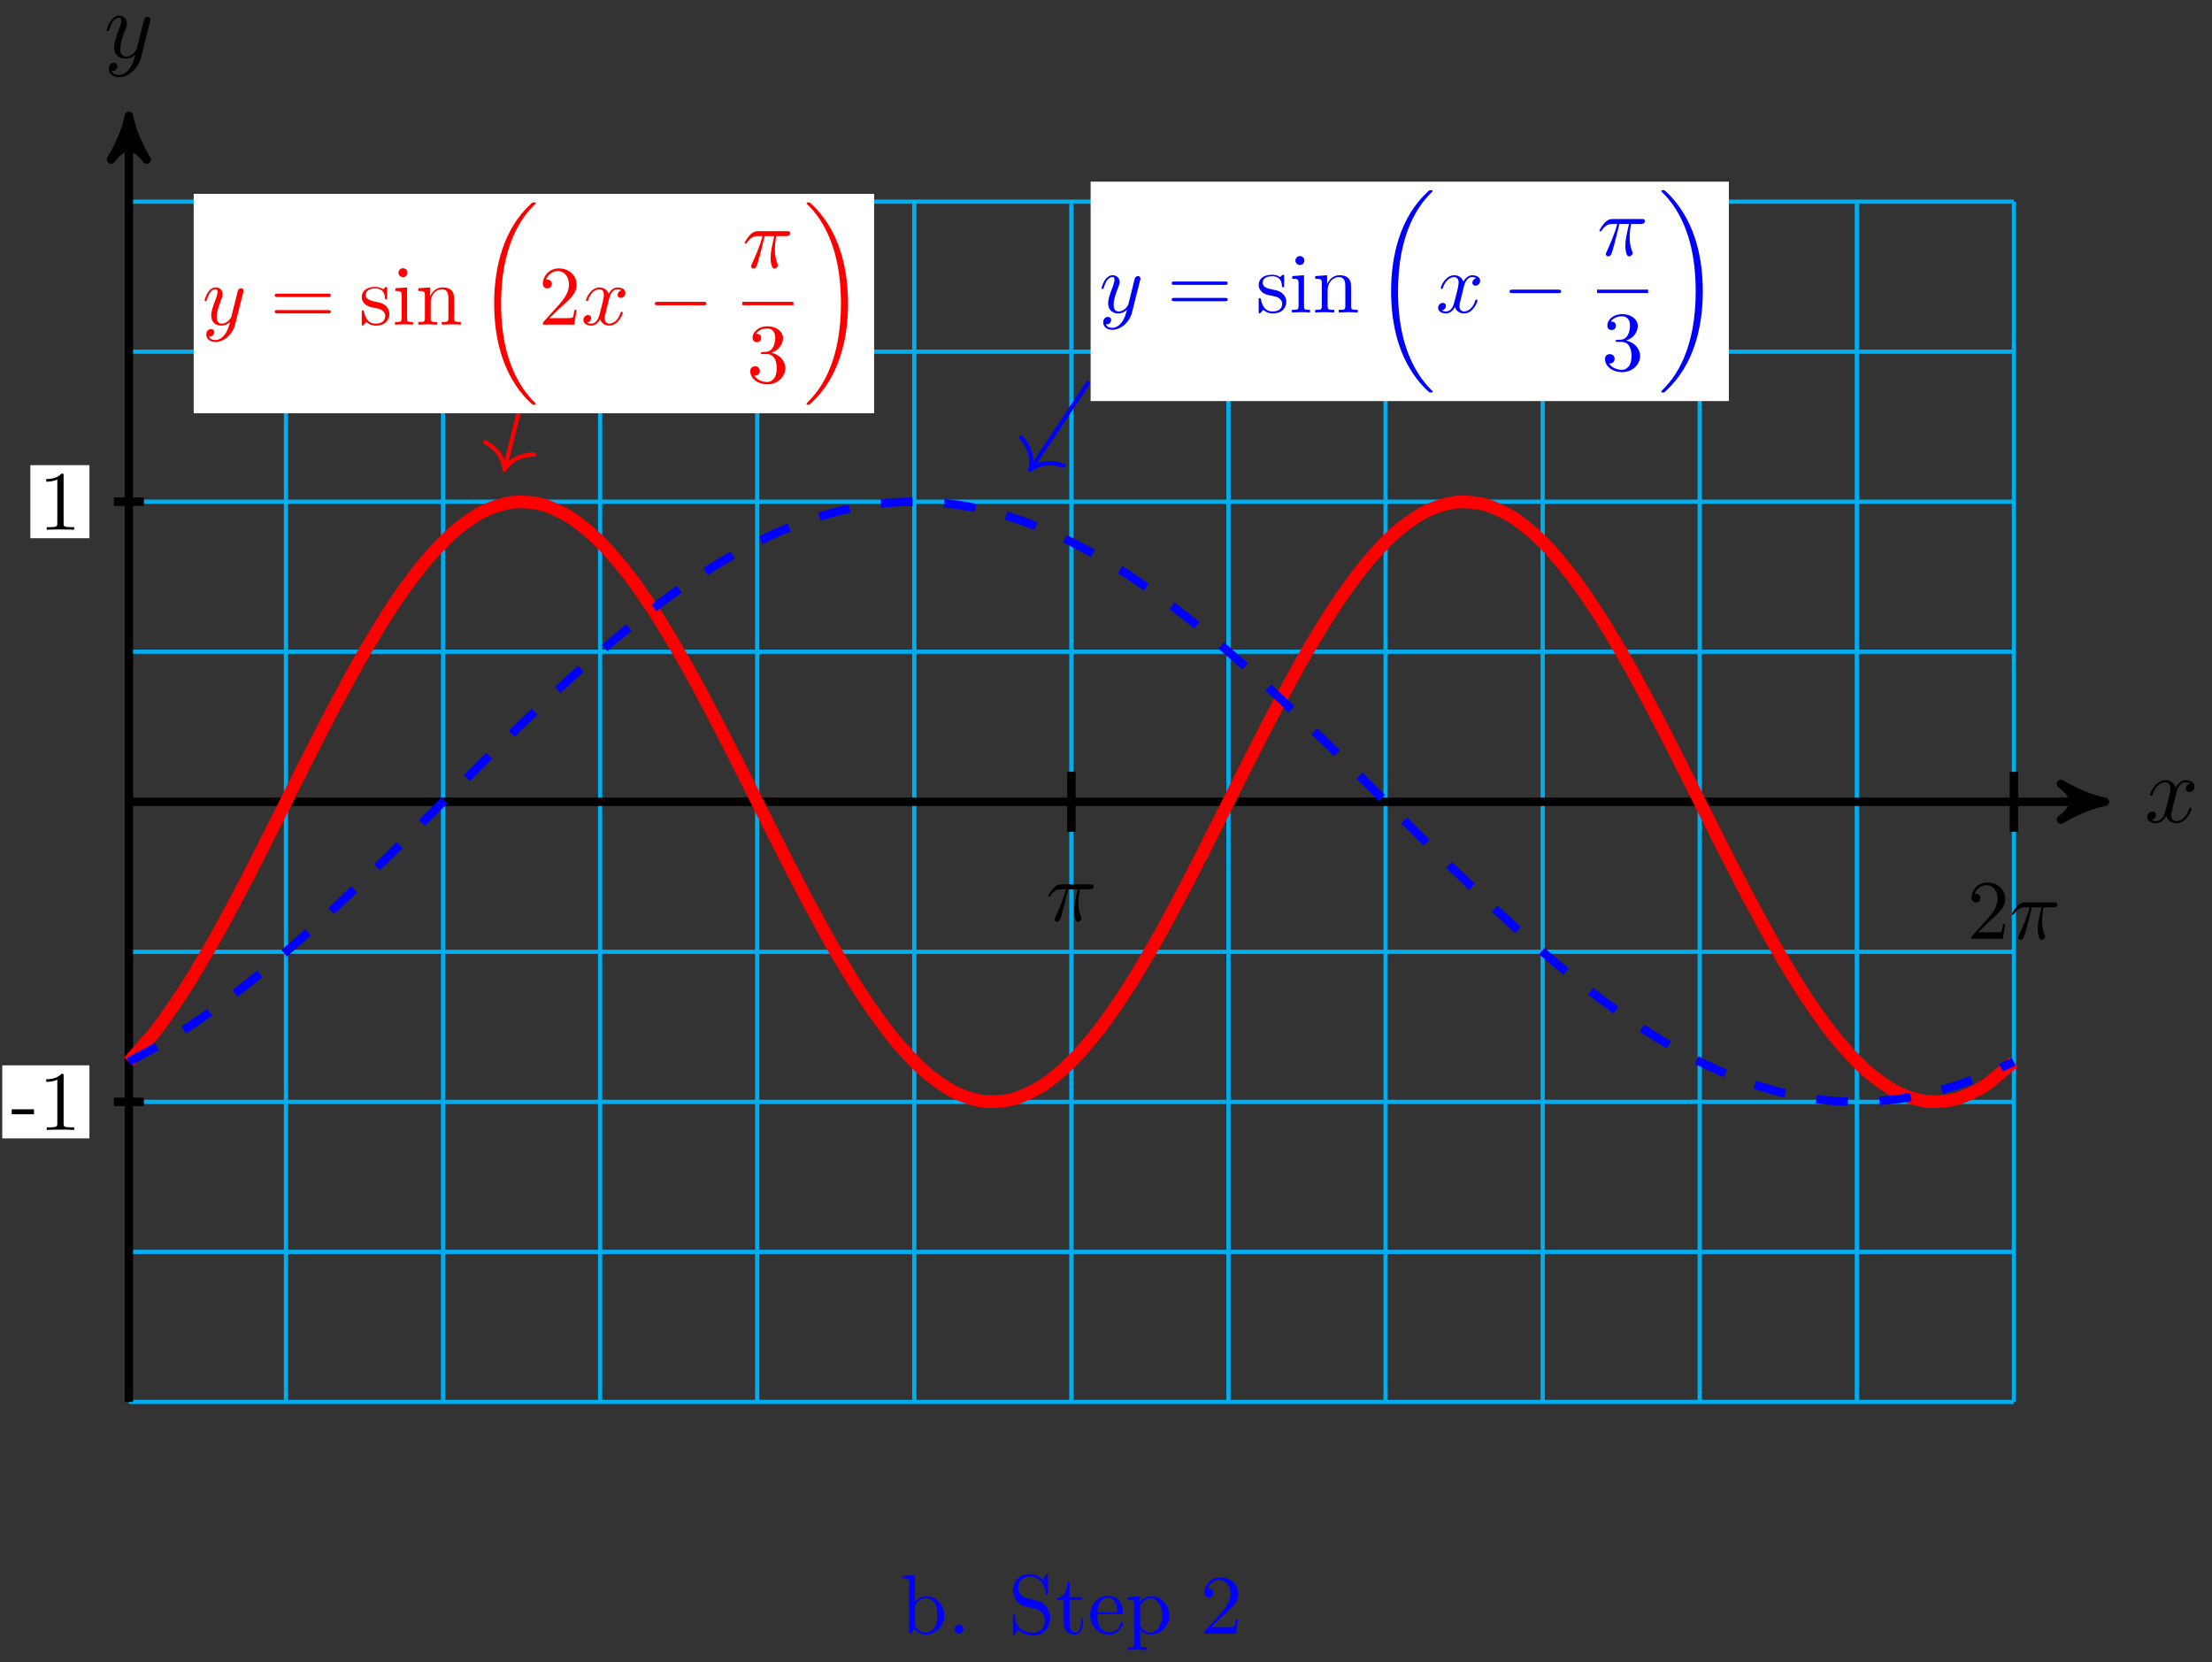 <?xml version="1.0" encoding="UTF-8"?>
<svg xmlns="http://www.w3.org/2000/svg" xmlns:xlink="http://www.w3.org/1999/xlink" width="209pt" height="157pt" viewBox="0 0 209 157" version="1.1">
<rect x="0" y="0" width="209" height="157" fill="#333333" stroke="none"/>
<defs>
<g>
<symbol overflow="visible" id="glyph0-0">
<path style="stroke:none;" d=""/>
</symbol>
<symbol overflow="visible" id="glyph0-1">
<path style="stroke:none;" d="M 3 -2.703 C 3.047 -2.938 3.25 -3.766 3.891 -3.766 C 3.922 -3.766 4.141 -3.766 4.328 -3.656 C 4.078 -3.609 3.906 -3.375 3.906 -3.172 C 3.906 -3.016 4 -2.859 4.25 -2.859 C 4.438 -2.859 4.734 -3.016 4.734 -3.375 C 4.734 -3.844 4.203 -3.969 3.891 -3.969 C 3.375 -3.969 3.062 -3.484 2.953 -3.281 C 2.719 -3.875 2.25 -3.969 1.984 -3.969 C 1.047 -3.969 0.531 -2.812 0.531 -2.578 C 0.531 -2.5 0.625 -2.5 0.641 -2.5 C 0.719 -2.5 0.75 -2.516 0.766 -2.594 C 1.062 -3.547 1.656 -3.766 1.969 -3.766 C 2.141 -3.766 2.453 -3.688 2.453 -3.172 C 2.453 -2.891 2.297 -2.281 1.969 -1.031 C 1.828 -0.469 1.5 -0.094 1.109 -0.094 C 1.062 -0.094 0.859 -0.094 0.656 -0.219 C 0.891 -0.266 1.078 -0.453 1.078 -0.703 C 1.078 -0.938 0.891 -1.016 0.75 -1.016 C 0.484 -1.016 0.266 -0.781 0.266 -0.5 C 0.266 -0.078 0.703 0.094 1.109 0.094 C 1.688 0.094 2.016 -0.531 2.047 -0.578 C 2.156 -0.25 2.469 0.094 3.016 0.094 C 3.938 0.094 4.453 -1.062 4.453 -1.281 C 4.453 -1.375 4.375 -1.375 4.344 -1.375 C 4.266 -1.375 4.25 -1.344 4.219 -1.281 C 3.922 -0.312 3.312 -0.094 3.031 -0.094 C 2.688 -0.094 2.531 -0.391 2.531 -0.688 C 2.531 -0.891 2.594 -1.078 2.688 -1.484 Z M 3 -2.703 "/>
</symbol>
<symbol overflow="visible" id="glyph0-2">
<path style="stroke:none;" d="M 4.359 -3.422 C 4.391 -3.547 4.391 -3.562 4.391 -3.625 C 4.391 -3.781 4.266 -3.859 4.141 -3.859 C 4.047 -3.859 3.906 -3.812 3.828 -3.672 C 3.797 -3.625 3.734 -3.359 3.688 -3.188 C 3.625 -2.953 3.562 -2.719 3.516 -2.469 L 3.109 -0.859 C 3.078 -0.719 2.688 -0.094 2.094 -0.094 C 1.641 -0.094 1.547 -0.5 1.547 -0.828 C 1.547 -1.234 1.688 -1.797 2 -2.578 C 2.141 -2.953 2.172 -3.047 2.172 -3.234 C 2.172 -3.625 1.891 -3.969 1.438 -3.969 C 0.594 -3.969 0.266 -2.656 0.266 -2.578 C 0.266 -2.5 0.344 -2.5 0.375 -2.5 C 0.453 -2.5 0.469 -2.516 0.516 -2.656 C 0.75 -3.5 1.109 -3.766 1.422 -3.766 C 1.484 -3.766 1.641 -3.766 1.641 -3.484 C 1.641 -3.25 1.547 -3.016 1.484 -2.859 C 1.125 -1.906 0.969 -1.391 0.969 -0.969 C 0.969 -0.172 1.531 0.094 2.062 0.094 C 2.406 0.094 2.719 -0.047 2.969 -0.312 C 2.859 0.156 2.75 0.594 2.391 1.078 C 2.156 1.375 1.812 1.641 1.406 1.641 C 1.281 1.641 0.875 1.609 0.719 1.266 C 0.859 1.266 0.984 1.266 1.109 1.156 C 1.188 1.078 1.281 0.953 1.281 0.797 C 1.281 0.516 1.047 0.469 0.953 0.469 C 0.75 0.469 0.453 0.625 0.453 1.062 C 0.453 1.5 0.844 1.844 1.406 1.844 C 2.328 1.844 3.25 1.016 3.5 0.016 Z M 4.359 -3.422 "/>
</symbol>
<symbol overflow="visible" id="glyph1-0">
<path style="stroke:none;" d=""/>
</symbol>
<symbol overflow="visible" id="glyph1-1">
<path style="stroke:none;" d="M 2.203 -1.484 L 2.203 -1.953 L 0.094 -1.953 L 0.094 -1.484 Z M 2.203 -1.484 "/>
</symbol>
<symbol overflow="visible" id="glyph1-2">
<path style="stroke:none;" d="M 3.344 0 L 3.344 -0.25 L 3.078 -0.25 C 2.359 -0.25 2.344 -0.328 2.344 -0.625 L 2.344 -5.094 C 2.344 -5.297 2.344 -5.312 2.156 -5.312 C 1.672 -4.797 0.969 -4.797 0.703 -4.797 L 0.703 -4.547 C 0.875 -4.547 1.344 -4.547 1.75 -4.75 L 1.75 -0.625 C 1.75 -0.344 1.734 -0.25 1.016 -0.25 L 0.75 -0.25 L 0.75 0 C 1.031 -0.031 1.734 -0.031 2.047 -0.031 C 2.359 -0.031 3.062 -0.031 3.344 0 Z M 3.344 0 "/>
</symbol>
<symbol overflow="visible" id="glyph1-3">
<path style="stroke:none;" d="M 4.156 -1.719 C 4.156 -2.734 3.375 -3.516 2.469 -3.516 C 1.844 -3.516 1.5 -3.141 1.375 -3 L 1.375 -5.531 L 0.219 -5.438 L 0.219 -5.203 C 0.781 -5.203 0.844 -5.141 0.844 -4.75 L 0.844 0 L 1.047 0 L 1.328 -0.5 C 1.453 -0.312 1.781 0.094 2.375 0.094 C 3.328 0.094 4.156 -0.688 4.156 -1.719 Z M 3.484 -1.734 C 3.484 -1.438 3.469 -0.953 3.25 -0.594 C 3.078 -0.344 2.766 -0.094 2.344 -0.094 C 1.984 -0.094 1.703 -0.281 1.5 -0.578 C 1.391 -0.734 1.391 -0.766 1.391 -0.906 L 1.391 -2.547 C 1.391 -2.703 1.391 -2.703 1.484 -2.844 C 1.797 -3.281 2.234 -3.344 2.422 -3.344 C 2.781 -3.344 3.062 -3.141 3.266 -2.844 C 3.469 -2.516 3.484 -2.062 3.484 -1.734 Z M 3.484 -1.734 "/>
</symbol>
<symbol overflow="visible" id="glyph1-4">
<path style="stroke:none;" d="M 1.531 -0.422 C 1.531 -0.656 1.344 -0.844 1.109 -0.844 C 0.875 -0.844 0.688 -0.656 0.688 -0.422 C 0.688 -0.188 0.875 0 1.109 0 C 1.344 0 1.531 -0.188 1.531 -0.422 Z M 1.531 -0.422 "/>
</symbol>
<symbol overflow="visible" id="glyph1-5">
<path style="stroke:none;" d="M 3.969 -1.484 C 3.969 -2.281 3.453 -2.938 2.781 -3.094 L 1.766 -3.344 C 1.266 -3.453 0.953 -3.891 0.953 -4.344 C 0.953 -4.906 1.391 -5.391 2.016 -5.391 C 3.344 -5.391 3.516 -4.094 3.562 -3.734 C 3.562 -3.688 3.562 -3.641 3.656 -3.641 C 3.766 -3.641 3.766 -3.672 3.766 -3.828 L 3.766 -5.422 C 3.766 -5.562 3.766 -5.625 3.672 -5.625 C 3.625 -5.625 3.609 -5.609 3.547 -5.516 L 3.281 -5.062 C 3.031 -5.297 2.703 -5.625 2 -5.625 C 1.109 -5.625 0.453 -4.922 0.453 -4.078 C 0.453 -3.406 0.875 -2.828 1.484 -2.609 C 1.578 -2.578 1.984 -2.484 2.547 -2.344 C 2.75 -2.297 3 -2.234 3.219 -1.938 C 3.391 -1.734 3.469 -1.469 3.469 -1.219 C 3.469 -0.641 3.062 -0.078 2.406 -0.078 C 2.172 -0.078 1.562 -0.109 1.141 -0.5 C 0.672 -0.938 0.656 -1.438 0.641 -1.734 C 0.641 -1.812 0.578 -1.812 0.547 -1.812 C 0.453 -1.812 0.453 -1.75 0.453 -1.609 L 0.453 -0.016 C 0.453 0.125 0.453 0.172 0.531 0.172 C 0.594 0.172 0.594 0.156 0.656 0.078 C 0.656 0.078 0.672 0.047 0.938 -0.375 C 1.188 -0.109 1.703 0.172 2.406 0.172 C 3.344 0.172 3.969 -0.609 3.969 -1.484 Z M 3.969 -1.484 "/>
</symbol>
<symbol overflow="visible" id="glyph1-6">
<path style="stroke:none;" d="M 2.641 -0.984 L 2.641 -1.438 L 2.453 -1.438 L 2.453 -1 C 2.453 -0.422 2.203 -0.109 1.906 -0.109 C 1.375 -0.109 1.375 -0.844 1.375 -0.969 L 1.375 -3.188 L 2.516 -3.188 L 2.516 -3.438 L 1.375 -3.438 L 1.375 -4.906 L 1.172 -4.906 C 1.172 -4.25 0.938 -3.391 0.156 -3.359 L 0.156 -3.188 L 0.828 -3.188 L 0.828 -0.984 C 0.828 -0.016 1.562 0.094 1.859 0.094 C 2.422 0.094 2.641 -0.484 2.641 -0.984 Z M 2.641 -0.984 "/>
</symbol>
<symbol overflow="visible" id="glyph1-7">
<path style="stroke:none;" d="M 3.312 -0.953 C 3.312 -1.031 3.25 -1.047 3.203 -1.047 C 3.125 -1.047 3.109 -1 3.094 -0.938 C 2.828 -0.109 2.109 -0.109 2.031 -0.109 C 1.625 -0.109 1.312 -0.344 1.125 -0.641 C 0.891 -1.031 0.891 -1.547 0.891 -1.844 L 3.109 -1.844 C 3.281 -1.844 3.312 -1.844 3.312 -2.016 C 3.312 -2.797 2.875 -3.562 1.875 -3.562 C 0.953 -3.562 0.219 -2.75 0.219 -1.75 C 0.219 -0.688 1.062 0.094 1.969 0.094 C 2.953 0.094 3.312 -0.797 3.312 -0.953 Z M 2.781 -2.016 L 0.891 -2.016 C 0.938 -3.203 1.609 -3.391 1.875 -3.391 C 2.703 -3.391 2.781 -2.312 2.781 -2.016 Z M 2.781 -2.016 "/>
</symbol>
<symbol overflow="visible" id="glyph1-8">
<path style="stroke:none;" d="M 4.156 -1.719 C 4.156 -2.734 3.375 -3.516 2.484 -3.516 C 1.859 -3.516 1.531 -3.172 1.375 -3 L 1.375 -3.516 L 0.219 -3.438 L 0.219 -3.188 C 0.781 -3.188 0.844 -3.141 0.844 -2.781 L 0.844 0.938 C 0.844 1.297 0.75 1.297 0.219 1.297 L 0.219 1.547 L 1.109 1.516 L 2.016 1.547 L 2.016 1.297 C 1.484 1.297 1.391 1.297 1.391 0.938 L 1.391 -0.469 C 1.438 -0.344 1.766 0.094 2.375 0.094 C 3.328 0.094 4.156 -0.688 4.156 -1.719 Z M 3.484 -1.719 C 3.484 -0.75 2.938 -0.094 2.344 -0.094 C 2.031 -0.094 1.719 -0.25 1.5 -0.578 C 1.391 -0.734 1.391 -0.75 1.391 -0.906 L 1.391 -2.688 C 1.625 -3.094 2.016 -3.328 2.422 -3.328 C 3 -3.328 3.484 -2.625 3.484 -1.719 Z M 3.484 -1.719 "/>
</symbol>
<symbol overflow="visible" id="glyph1-9">
<path style="stroke:none;" d="M 3.578 -1.391 L 3.375 -1.391 C 3.344 -1.141 3.281 -0.797 3.203 -0.672 C 3.141 -0.609 2.625 -0.609 2.453 -0.609 L 1.016 -0.609 L 1.859 -1.438 C 3.094 -2.531 3.578 -2.969 3.578 -3.766 C 3.578 -4.672 2.859 -5.312 1.891 -5.312 C 0.984 -5.312 0.391 -4.578 0.391 -3.859 C 0.391 -3.422 0.797 -3.422 0.828 -3.422 C 0.953 -3.422 1.234 -3.516 1.234 -3.844 C 1.234 -4.047 1.094 -4.25 0.812 -4.25 C 0.75 -4.25 0.734 -4.25 0.703 -4.25 C 0.891 -4.766 1.328 -5.062 1.781 -5.062 C 2.516 -5.062 2.859 -4.422 2.859 -3.766 C 2.859 -3.125 2.453 -2.5 2.016 -2 L 0.484 -0.297 C 0.391 -0.203 0.391 -0.188 0.391 0 L 3.359 0 Z M 3.578 -1.391 "/>
</symbol>
<symbol overflow="visible" id="glyph2-0">
<path style="stroke:none;" d=""/>
</symbol>
<symbol overflow="visible" id="glyph2-1">
<path style="stroke:none;" d="M 2.109 -2.969 L 3.016 -2.969 C 2.75 -1.797 2.672 -1.453 2.672 -0.922 C 2.672 -0.797 2.672 -0.578 2.734 -0.312 C 2.828 0.047 2.906 0.094 3.031 0.094 C 3.188 0.094 3.359 -0.062 3.359 -0.219 C 3.359 -0.266 3.359 -0.281 3.312 -0.391 C 3.078 -0.969 3.078 -1.484 3.078 -1.703 C 3.078 -2.125 3.125 -2.562 3.219 -2.969 L 4.125 -2.969 C 4.234 -2.969 4.516 -2.969 4.516 -3.25 C 4.516 -3.438 4.344 -3.438 4.203 -3.438 L 1.531 -3.438 C 1.359 -3.438 1.047 -3.438 0.703 -3.062 C 0.422 -2.75 0.219 -2.375 0.219 -2.344 C 0.219 -2.328 0.219 -2.266 0.312 -2.266 C 0.375 -2.266 0.391 -2.297 0.438 -2.359 C 0.828 -2.969 1.297 -2.969 1.453 -2.969 L 1.906 -2.969 C 1.656 -2.016 1.219 -1.047 0.891 -0.312 C 0.828 -0.203 0.828 -0.188 0.828 -0.125 C 0.828 0.031 0.953 0.094 1.047 0.094 C 1.297 0.094 1.359 -0.141 1.453 -0.438 C 1.562 -0.797 1.562 -0.812 1.672 -1.219 Z M 2.109 -2.969 "/>
</symbol>
<symbol overflow="visible" id="glyph2-2">
<path style="stroke:none;" d="M 3.875 -3.031 C 3.906 -3.141 3.906 -3.156 3.906 -3.219 C 3.906 -3.359 3.797 -3.438 3.672 -3.438 C 3.594 -3.438 3.469 -3.391 3.391 -3.266 C 3.375 -3.234 3.312 -2.984 3.281 -2.844 C 3.234 -2.625 3.172 -2.422 3.125 -2.203 L 2.766 -0.766 C 2.734 -0.641 2.391 -0.094 1.859 -0.094 C 1.453 -0.094 1.375 -0.438 1.375 -0.734 C 1.375 -1.094 1.5 -1.594 1.781 -2.297 C 1.906 -2.625 1.938 -2.703 1.938 -2.875 C 1.938 -3.234 1.688 -3.516 1.281 -3.516 C 0.531 -3.516 0.234 -2.359 0.234 -2.297 C 0.234 -2.219 0.312 -2.219 0.328 -2.219 C 0.406 -2.219 0.422 -2.234 0.453 -2.359 C 0.672 -3.109 0.984 -3.344 1.266 -3.344 C 1.328 -3.344 1.453 -3.344 1.453 -3.094 C 1.453 -2.891 1.375 -2.688 1.328 -2.531 C 1 -1.688 0.859 -1.234 0.859 -0.859 C 0.859 -0.156 1.359 0.094 1.828 0.094 C 2.141 0.094 2.422 -0.047 2.641 -0.266 C 2.531 0.141 2.438 0.531 2.125 0.953 C 1.906 1.234 1.609 1.453 1.25 1.453 C 1.125 1.453 0.766 1.438 0.641 1.125 C 0.766 1.125 0.875 1.125 0.984 1.031 C 1.062 0.953 1.141 0.859 1.141 0.703 C 1.141 0.453 0.922 0.422 0.844 0.422 C 0.656 0.422 0.391 0.547 0.391 0.938 C 0.391 1.344 0.75 1.641 1.25 1.641 C 2.062 1.641 2.891 0.906 3.109 0.016 Z M 3.875 -3.031 "/>
</symbol>
<symbol overflow="visible" id="glyph2-3">
<path style="stroke:none;" d="M 2.656 -2.406 C 2.703 -2.609 2.891 -3.344 3.453 -3.344 C 3.484 -3.344 3.688 -3.344 3.844 -3.25 C 3.625 -3.203 3.469 -3 3.469 -2.812 C 3.469 -2.688 3.547 -2.531 3.766 -2.531 C 3.938 -2.531 4.203 -2.672 4.203 -3 C 4.203 -3.406 3.734 -3.516 3.453 -3.516 C 3 -3.516 2.719 -3.094 2.625 -2.922 C 2.422 -3.438 1.984 -3.516 1.766 -3.516 C 0.938 -3.516 0.484 -2.5 0.484 -2.297 C 0.484 -2.219 0.562 -2.219 0.578 -2.219 C 0.641 -2.219 0.656 -2.234 0.672 -2.297 C 0.953 -3.141 1.469 -3.344 1.75 -3.344 C 1.891 -3.344 2.172 -3.281 2.172 -2.812 C 2.172 -2.562 2.047 -2.031 1.75 -0.922 C 1.625 -0.422 1.344 -0.094 0.984 -0.094 C 0.938 -0.094 0.75 -0.094 0.594 -0.188 C 0.781 -0.234 0.969 -0.391 0.969 -0.625 C 0.969 -0.844 0.781 -0.906 0.672 -0.906 C 0.438 -0.906 0.234 -0.688 0.234 -0.438 C 0.234 -0.078 0.625 0.094 0.984 0.094 C 1.5 0.094 1.797 -0.469 1.812 -0.516 C 1.906 -0.219 2.203 0.094 2.672 0.094 C 3.5 0.094 3.953 -0.938 3.953 -1.141 C 3.953 -1.219 3.875 -1.219 3.859 -1.219 C 3.781 -1.219 3.766 -1.188 3.75 -1.125 C 3.484 -0.281 2.953 -0.094 2.688 -0.094 C 2.375 -0.094 2.25 -0.344 2.25 -0.609 C 2.25 -0.781 2.297 -0.969 2.391 -1.312 Z M 2.656 -2.406 "/>
</symbol>
<symbol overflow="visible" id="glyph3-0">
<path style="stroke:none;" d=""/>
</symbol>
<symbol overflow="visible" id="glyph3-1">
<path style="stroke:none;" d="M 1.016 -0.609 L 1.859 -1.438 C 3.094 -2.531 3.578 -2.969 3.578 -3.766 C 3.578 -4.672 2.859 -5.312 1.891 -5.312 C 0.984 -5.312 0.391 -4.578 0.391 -3.859 C 0.391 -3.422 0.797 -3.422 0.828 -3.422 C 0.953 -3.422 1.234 -3.516 1.234 -3.844 C 1.234 -4.047 1.094 -4.25 0.812 -4.25 C 0.75 -4.25 0.734 -4.25 0.703 -4.25 C 0.891 -4.766 1.328 -5.062 1.781 -5.062 C 2.516 -5.062 2.859 -4.422 2.859 -3.766 C 2.859 -3.125 2.453 -2.5 2.016 -2 L 0.484 -0.297 C 0.391 -0.203 0.391 -0.188 0.391 0 L 3.359 0 L 3.578 -1.391 L 3.375 -1.391 C 3.344 -1.141 3.281 -0.797 3.203 -0.672 C 3.141 -0.609 2.625 -0.609 2.453 -0.609 Z M 1.016 -0.609 "/>
</symbol>
<symbol overflow="visible" id="glyph3-2">
<path style="stroke:none;" d="M 5.469 -2.609 C 5.594 -2.609 5.75 -2.609 5.75 -2.766 C 5.75 -2.922 5.594 -2.922 5.484 -2.922 L 0.703 -2.922 C 0.594 -2.922 0.453 -2.922 0.453 -2.766 C 0.453 -2.609 0.594 -2.609 0.719 -2.609 Z M 5.484 -1.062 C 5.594 -1.062 5.75 -1.062 5.75 -1.219 C 5.75 -1.375 5.594 -1.375 5.469 -1.375 L 0.719 -1.375 C 0.594 -1.375 0.453 -1.375 0.453 -1.219 C 0.453 -1.062 0.594 -1.062 0.703 -1.062 Z M 5.484 -1.062 "/>
</symbol>
<symbol overflow="visible" id="glyph3-3">
<path style="stroke:none;" d="M 1.656 -1.547 C 1.828 -1.516 2.484 -1.391 2.484 -0.812 C 2.484 -0.406 2.203 -0.094 1.578 -0.094 C 0.922 -0.094 0.625 -0.547 0.484 -1.219 C 0.453 -1.328 0.453 -1.359 0.359 -1.359 C 0.266 -1.359 0.266 -1.297 0.266 -1.156 L 0.266 -0.109 C 0.266 0.031 0.266 0.094 0.344 0.094 C 0.391 0.094 0.391 0.078 0.547 -0.078 C 0.562 -0.094 0.562 -0.109 0.703 -0.25 C 1.062 0.078 1.422 0.094 1.578 0.094 C 2.5 0.094 2.875 -0.453 2.875 -1.016 C 2.875 -1.438 2.625 -1.688 2.531 -1.781 C 2.266 -2.031 1.953 -2.094 1.625 -2.156 C 1.172 -2.25 0.641 -2.344 0.641 -2.812 C 0.641 -3.094 0.859 -3.422 1.531 -3.422 C 2.422 -3.422 2.453 -2.703 2.469 -2.453 C 2.484 -2.375 2.547 -2.375 2.562 -2.375 C 2.672 -2.375 2.672 -2.422 2.672 -2.578 L 2.672 -3.375 C 2.672 -3.516 2.672 -3.562 2.578 -3.562 C 2.547 -3.562 2.531 -3.562 2.422 -3.469 C 2.406 -3.438 2.312 -3.375 2.281 -3.344 C 1.984 -3.562 1.656 -3.562 1.531 -3.562 C 0.562 -3.562 0.266 -3.031 0.266 -2.594 C 0.266 -2.312 0.391 -2.094 0.609 -1.906 C 0.859 -1.703 1.078 -1.656 1.656 -1.547 Z M 1.656 -1.547 "/>
</symbol>
<symbol overflow="visible" id="glyph3-4">
<path style="stroke:none;" d="M 1.406 -3.516 L 0.297 -3.438 L 0.297 -3.188 C 0.812 -3.188 0.891 -3.141 0.891 -2.75 L 0.891 -0.609 C 0.891 -0.25 0.797 -0.25 0.266 -0.25 L 0.266 0 C 0.516 -0.016 0.953 -0.031 1.141 -0.031 C 1.422 -0.031 1.703 -0.016 1.969 0 L 1.969 -0.25 C 1.438 -0.25 1.406 -0.281 1.406 -0.594 Z M 1.438 -4.906 C 1.438 -5.156 1.25 -5.328 1.016 -5.328 C 0.766 -5.328 0.594 -5.109 0.594 -4.906 C 0.594 -4.688 0.766 -4.484 1.016 -4.484 C 1.25 -4.484 1.438 -4.656 1.438 -4.906 Z M 1.438 -4.906 "/>
</symbol>
<symbol overflow="visible" id="glyph3-5">
<path style="stroke:none;" d="M 0.875 -2.734 L 0.875 -0.609 C 0.875 -0.25 0.781 -0.25 0.25 -0.25 L 0.25 0 C 0.531 -0.016 0.938 -0.031 1.156 -0.031 C 1.359 -0.031 1.781 -0.016 2.047 0 L 2.047 -0.25 C 1.516 -0.25 1.422 -0.25 1.422 -0.609 L 1.422 -2.078 C 1.422 -2.906 1.984 -3.344 2.5 -3.344 C 3 -3.344 3.094 -2.922 3.094 -2.469 L 3.094 -0.609 C 3.094 -0.25 3 -0.25 2.469 -0.25 L 2.469 0 C 2.75 -0.016 3.156 -0.031 3.375 -0.031 C 3.578 -0.031 4 -0.016 4.266 0 L 4.266 -0.25 C 3.844 -0.25 3.656 -0.25 3.641 -0.484 L 3.641 -2.016 C 3.641 -2.688 3.641 -2.938 3.391 -3.234 C 3.281 -3.359 3.016 -3.516 2.562 -3.516 C 1.969 -3.516 1.609 -3.172 1.375 -2.688 L 1.375 -3.516 L 0.25 -3.438 L 0.25 -3.188 C 0.812 -3.188 0.875 -3.125 0.875 -2.734 Z M 0.875 -2.734 "/>
</symbol>
<symbol overflow="visible" id="glyph3-6">
<path style="stroke:none;" d="M 2.312 -2.812 C 2.969 -3.016 3.422 -3.578 3.422 -4.203 C 3.422 -4.859 2.719 -5.312 1.953 -5.312 C 1.156 -5.312 0.547 -4.828 0.547 -4.219 C 0.547 -3.953 0.719 -3.812 0.953 -3.812 C 1.203 -3.812 1.359 -3.984 1.359 -4.219 C 1.359 -4.609 0.984 -4.609 0.875 -4.609 C 1.109 -5 1.641 -5.109 1.922 -5.109 C 2.25 -5.109 2.688 -4.938 2.688 -4.219 C 2.688 -4.125 2.672 -3.656 2.469 -3.312 C 2.234 -2.922 1.953 -2.906 1.766 -2.891 C 1.703 -2.891 1.5 -2.875 1.453 -2.875 C 1.391 -2.859 1.328 -2.859 1.328 -2.766 C 1.328 -2.688 1.391 -2.688 1.516 -2.688 L 1.875 -2.688 C 2.531 -2.688 2.828 -2.141 2.828 -1.359 C 2.828 -0.281 2.266 -0.047 1.922 -0.047 C 1.578 -0.047 0.984 -0.188 0.703 -0.656 C 0.984 -0.609 1.234 -0.781 1.234 -1.094 C 1.234 -1.375 1.016 -1.531 0.781 -1.531 C 0.594 -1.531 0.328 -1.422 0.328 -1.078 C 0.328 -0.344 1.078 0.172 1.938 0.172 C 2.922 0.172 3.641 -0.547 3.641 -1.359 C 3.641 -2.016 3.141 -2.641 2.312 -2.812 Z M 2.312 -2.812 "/>
</symbol>
<symbol overflow="visible" id="glyph4-0">
<path style="stroke:none;" d=""/>
</symbol>
<symbol overflow="visible" id="glyph4-1">
<path style="stroke:none;" d="M 5.578 18.719 C 5.578 18.688 5.562 18.672 5.547 18.641 C 5.25 18.359 4.719 17.812 4.188 16.953 C 2.906 14.906 2.312 12.312 2.312 9.25 C 2.312 7.094 2.609 4.328 3.922 1.953 C 4.547 0.828 5.203 0.172 5.547 -0.172 C 5.578 -0.203 5.578 -0.219 5.578 -0.234 C 5.578 -0.312 5.516 -0.312 5.406 -0.312 C 5.297 -0.312 5.281 -0.312 5.156 -0.203 C 2.5 2.234 1.656 5.875 1.656 9.234 C 1.656 12.375 2.375 15.516 4.406 17.906 C 4.562 18.094 4.859 18.422 5.188 18.703 C 5.281 18.797 5.297 18.797 5.406 18.797 C 5.516 18.797 5.578 18.797 5.578 18.719 Z M 5.578 18.719 "/>
</symbol>
<symbol overflow="visible" id="glyph4-2">
<path style="stroke:none;" d="M 4.203 9.25 C 4.203 6.109 3.484 2.953 1.453 0.578 C 1.297 0.391 1 0.062 0.672 -0.219 C 0.578 -0.312 0.562 -0.312 0.453 -0.312 C 0.344 -0.312 0.281 -0.312 0.281 -0.234 C 0.281 -0.203 0.312 -0.172 0.328 -0.156 C 0.609 0.125 1.141 0.656 1.672 1.516 C 2.953 3.578 3.531 6.172 3.531 9.234 C 3.531 11.375 3.25 14.141 1.938 16.516 C 1.312 17.656 0.641 18.312 0.312 18.641 C 0.297 18.672 0.281 18.688 0.281 18.719 C 0.281 18.797 0.344 18.797 0.453 18.797 C 0.562 18.797 0.578 18.797 0.688 18.672 C 3.359 16.25 4.203 12.594 4.203 9.25 Z M 4.203 9.25 "/>
</symbol>
<symbol overflow="visible" id="glyph5-0">
<path style="stroke:none;" d=""/>
</symbol>
<symbol overflow="visible" id="glyph5-1">
<path style="stroke:none;" d="M 5.25 -1.828 C 5.391 -1.828 5.531 -1.828 5.531 -1.984 C 5.531 -2.156 5.391 -2.156 5.25 -2.156 L 0.938 -2.156 C 0.812 -2.156 0.656 -2.156 0.656 -1.984 C 0.656 -1.828 0.812 -1.828 0.938 -1.828 Z M 5.25 -1.828 "/>
</symbol>
</g>
</defs>
<g id="surface1">
<path style="fill:none;stroke-width:0.399;stroke-linecap:butt;stroke-linejoin:miter;stroke:rgb(0%,67.839%,93.729%);stroke-opacity:1;stroke-miterlimit:10;" d="M -0.001 -56.693 L 178.107 -56.693 M -0.001 -42.518 L 178.107 -42.518 M -0.001 -28.347 L 178.107 -28.347 M -0.001 -14.172 L 178.107 -14.172 M -0.001 -0.001 L 178.107 -0.001 M -0.001 14.174 L 178.107 14.174 M -0.001 28.348 L 178.107 28.348 M -0.001 42.519 L 178.107 42.519 M -0.001 56.694 L 178.107 56.694 M -0.001 -56.693 L -0.001 56.694 M 14.842 -56.693 L 14.842 56.694 M 29.685 -56.693 L 29.685 56.694 M 44.525 -56.693 L 44.525 56.694 M 59.368 -56.693 L 59.368 56.694 M 74.211 -56.693 L 74.211 56.694 M 89.051 -56.693 L 89.051 56.694 M 103.894 -56.693 L 103.894 56.694 M 118.737 -56.693 L 118.737 56.694 M 133.581 -56.693 L 133.581 56.694 M 148.42 -56.693 L 148.42 56.694 M 163.263 -56.693 L 163.263 56.694 M 178.107 -56.693 L 178.107 56.694 " transform="matrix(1,0,0,-1,12.177,75.741)"/>
<path style="fill:none;stroke-width:0.797;stroke-linecap:butt;stroke-linejoin:miter;stroke:rgb(0%,0%,0%);stroke-opacity:1;stroke-miterlimit:10;" d="M -0.001 -0.001 L 185.653 -0.001 " transform="matrix(1,0,0,-1,12.177,75.741)"/>
<path style="fill-rule:nonzero;fill:rgb(0%,0%,0%);fill-opacity:1;stroke-width:0.797;stroke-linecap:butt;stroke-linejoin:round;stroke:rgb(0%,0%,0%);stroke-opacity:1;stroke-miterlimit:10;" d="M 1.038 -0.001 C -0.259 0.26 -1.556 0.776 -3.106 1.682 C -1.556 0.518 -1.556 -0.517 -3.106 -1.685 C -1.556 -0.779 -0.259 -0.259 1.038 -0.001 Z M 1.038 -0.001 " transform="matrix(1,0,0,-1,197.837,75.741)"/>
<g style="fill:rgb(0%,0%,0%);fill-opacity:1;">
  <use xlink:href="#glyph0-1" x="202.619" y="77.671"/>
</g>
<path style="fill:none;stroke-width:0.797;stroke-linecap:butt;stroke-linejoin:miter;stroke:rgb(0%,0%,0%);stroke-opacity:1;stroke-miterlimit:10;" d="M -0.001 -56.693 L -0.001 63.764 " transform="matrix(1,0,0,-1,12.177,75.741)"/>
<path style="fill-rule:nonzero;fill:rgb(0%,0%,0%);fill-opacity:1;stroke-width:0.797;stroke-linecap:butt;stroke-linejoin:round;stroke:rgb(0%,0%,0%);stroke-opacity:1;stroke-miterlimit:10;" d="M 1.036 0.001 C -0.261 0.259 -1.553 0.778 -3.108 1.685 C -1.553 0.517 -1.553 -0.518 -3.108 -1.682 C -1.553 -0.776 -0.261 -0.261 1.036 0.001 Z M 1.036 0.001 " transform="matrix(0,-1,-1,0,12.177,11.974)"/>
<g style="fill:rgb(0%,0%,0%);fill-opacity:1;">
  <use xlink:href="#glyph0-2" x="9.818" y="5.448"/>
</g>
<path style="fill:none;stroke-width:0.797;stroke-linecap:butt;stroke-linejoin:miter;stroke:rgb(0%,0%,0%);stroke-opacity:1;stroke-miterlimit:10;" d="M 1.417 -28.347 L -1.419 -28.347 " transform="matrix(1,0,0,-1,12.177,75.741)"/>
<path style=" stroke:none;fill-rule:nonzero;fill:rgb(100%,100%,100%);fill-opacity:1;" d="M 8.449 100.637 L 0.215 100.637 L 0.215 107.539 L 8.449 107.539 Z M 8.449 100.637 "/>
<g style="fill:rgb(0%,0%,0%);fill-opacity:1;">
  <use xlink:href="#glyph1-1" x="1.011" y="106.743"/>
  <use xlink:href="#glyph1-2" x="3.666" y="106.743"/>
</g>
<path style="fill:none;stroke-width:0.797;stroke-linecap:butt;stroke-linejoin:miter;stroke:rgb(0%,0%,0%);stroke-opacity:1;stroke-miterlimit:10;" d="M 1.417 28.348 L -1.419 28.348 " transform="matrix(1,0,0,-1,12.177,75.741)"/>
<path style=" stroke:none;fill-rule:nonzero;fill:rgb(100%,100%,100%);fill-opacity:1;" d="M 8.449 43.941 L 2.867 43.941 L 2.867 50.844 L 8.449 50.844 Z M 8.449 43.941 "/>
<g style="fill:rgb(0%,0%,0%);fill-opacity:1;">
  <use xlink:href="#glyph1-2" x="3.665" y="50.047"/>
</g>
<path style="fill:none;stroke-width:0.797;stroke-linecap:butt;stroke-linejoin:miter;stroke:rgb(0%,0%,0%);stroke-opacity:1;stroke-miterlimit:10;" d="M 89.055 2.834 L 89.055 -2.833 " transform="matrix(1,0,0,-1,12.177,75.741)"/>
<g style="fill:rgb(0%,0%,0%);fill-opacity:1;">
  <use xlink:href="#glyph2-1" x="98.819" y="86.975"/>
</g>
<path style="fill:none;stroke-width:0.797;stroke-linecap:butt;stroke-linejoin:miter;stroke:rgb(0%,0%,0%);stroke-opacity:1;stroke-miterlimit:10;" d="M 178.107 2.834 L 178.107 -2.833 " transform="matrix(1,0,0,-1,12.177,75.741)"/>
<g style="fill:rgb(0%,0%,0%);fill-opacity:1;">
  <use xlink:href="#glyph3-1" x="185.883" y="88.68"/>
</g>
<g style="fill:rgb(0%,0%,0%);fill-opacity:1;">
  <use xlink:href="#glyph2-1" x="189.868" y="88.68"/>
</g>
<path style="fill:none;stroke-width:1.196;stroke-linecap:butt;stroke-linejoin:miter;stroke:rgb(100%,0%,0%);stroke-opacity:1;stroke-miterlimit:10;" d="M -0.001 -24.547 C -0.001 -24.547 2.01 -22.324 2.784 -21.313 C 3.553 -20.301 4.792 -18.473 5.565 -17.258 C 6.338 -16.04 7.577 -13.915 8.346 -12.54 C 9.12 -11.161 10.358 -8.821 11.131 -7.341 C 11.901 -5.857 13.139 -3.388 13.912 -1.857 C 14.686 -0.326 15.924 2.174 16.694 3.694 C 17.467 5.217 18.705 7.654 19.479 9.107 C 20.248 10.56 21.486 12.838 22.26 14.166 C 23.033 15.498 24.272 17.529 25.041 18.685 C 25.814 19.837 27.053 21.548 27.826 22.482 C 28.596 23.419 29.834 24.739 30.607 25.419 C 31.381 26.099 32.619 26.981 33.388 27.376 C 34.162 27.774 35.4 28.184 36.174 28.286 C 36.943 28.384 38.181 28.305 38.955 28.106 C 39.728 27.903 40.966 27.337 41.736 26.845 C 42.509 26.352 43.748 25.321 44.521 24.556 C 45.29 23.79 46.533 22.333 47.302 21.322 C 48.076 20.31 49.314 18.486 50.087 17.267 C 50.857 16.052 52.095 13.927 52.868 12.553 C 53.642 11.174 54.88 8.834 55.65 7.354 C 56.423 5.869 57.661 3.401 58.435 1.873 C 59.204 0.342 60.442 -2.161 61.216 -3.681 C 61.989 -5.204 63.227 -7.638 63.997 -9.095 C 64.77 -10.548 66.009 -12.825 66.782 -14.157 C 67.551 -15.485 68.79 -17.52 69.563 -18.672 C 70.337 -19.828 71.575 -21.539 72.344 -22.473 C 73.118 -23.41 74.356 -24.73 75.129 -25.414 C 75.899 -26.094 77.137 -26.976 77.911 -27.375 C 78.684 -27.773 79.922 -28.183 80.692 -28.285 C 81.465 -28.386 82.703 -28.304 83.477 -28.105 C 84.246 -27.906 85.485 -27.34 86.258 -26.851 C 87.031 -26.359 88.27 -25.328 89.039 -24.562 C 89.813 -23.797 91.051 -22.34 91.824 -21.328 C 92.594 -20.321 93.832 -18.496 94.605 -17.278 C 95.379 -16.063 96.617 -13.938 97.387 -12.563 C 98.16 -11.188 99.398 -8.849 100.172 -7.364 C 100.941 -5.884 102.179 -3.415 102.953 -1.884 C 103.726 -0.353 104.964 2.147 105.734 3.666 C 106.507 5.19 107.746 7.627 108.519 9.08 C 109.289 10.533 110.527 12.814 111.3 14.142 C 112.074 15.474 113.312 17.509 114.081 18.665 C 114.855 19.818 116.093 21.532 116.866 22.466 C 117.636 23.403 118.874 24.724 119.648 25.407 C 120.421 26.087 121.659 26.97 122.433 27.372 C 123.202 27.77 124.44 28.18 125.214 28.282 C 125.987 28.384 127.225 28.305 127.995 28.106 C 128.768 27.911 130.007 27.345 130.78 26.852 C 131.55 26.364 132.788 25.333 133.561 24.567 C 134.335 23.802 135.573 22.349 136.342 21.337 C 137.116 20.329 138.354 18.505 139.127 17.291 C 139.897 16.072 141.135 13.951 141.909 12.576 C 142.682 11.201 143.92 8.861 144.69 7.377 C 145.463 5.897 146.701 3.428 147.475 1.897 C 148.244 0.366 149.483 -2.134 150.256 -3.654 C 151.029 -5.177 152.268 -7.614 153.037 -9.067 C 153.811 -10.52 155.049 -12.801 155.822 -14.133 C 156.592 -15.461 157.83 -17.496 158.603 -18.653 C 159.377 -19.809 160.615 -21.524 161.385 -22.457 C 162.158 -23.395 163.396 -24.719 164.17 -25.398 C 164.939 -26.082 166.177 -26.969 166.951 -27.367 C 167.724 -27.765 168.963 -28.179 169.732 -28.281 C 170.505 -28.386 171.744 -28.308 172.517 -28.109 C 173.287 -27.914 174.525 -27.347 175.298 -26.859 C 176.072 -26.367 178.079 -24.574 178.079 -24.574 " transform="matrix(1,0,0,-1,12.177,75.741)"/>
<path style="fill:none;stroke-width:0.797;stroke-linecap:butt;stroke-linejoin:miter;stroke:rgb(0%,0%,100%);stroke-opacity:1;stroke-dasharray:2.989,2.989;stroke-miterlimit:10;" d="M -0.001 -24.547 C -0.001 -24.547 2.01 -23.488 2.784 -23.039 C 3.553 -22.59 4.792 -21.82 5.565 -21.313 C 6.338 -20.805 7.577 -19.942 8.346 -19.379 C 9.12 -18.817 10.358 -17.868 11.131 -17.258 C 11.901 -16.645 13.139 -15.625 13.912 -14.969 C 14.686 -14.317 15.924 -13.231 16.694 -12.54 C 17.467 -11.848 18.705 -10.708 19.479 -9.985 C 20.248 -9.266 21.486 -8.083 22.26 -7.341 C 23.033 -6.595 24.272 -5.38 25.041 -4.622 C 25.814 -3.861 27.053 -2.626 27.826 -1.857 C 28.596 -1.087 29.834 0.151 30.607 0.92 C 31.381 1.694 32.619 2.928 33.388 3.694 C 34.162 4.459 35.4 5.682 36.174 6.432 C 36.943 7.182 38.181 8.377 38.955 9.107 C 39.728 9.834 40.966 10.99 41.736 11.693 C 42.509 12.396 43.748 13.498 44.521 14.166 C 45.29 14.834 46.533 15.877 47.302 16.505 C 48.076 17.13 49.314 18.103 50.087 18.685 C 50.857 19.263 52.095 20.158 52.868 20.685 C 53.642 21.208 54.88 22.013 55.65 22.482 C 56.423 22.954 57.661 23.661 58.435 24.067 C 59.204 24.474 60.442 25.075 61.216 25.419 C 61.989 25.759 63.227 26.255 63.997 26.524 C 64.77 26.798 66.009 27.177 66.782 27.376 C 67.551 27.579 68.79 27.841 69.563 27.966 C 70.337 28.091 71.575 28.235 72.344 28.286 C 73.118 28.337 74.356 28.356 75.129 28.329 C 75.899 28.305 77.137 28.204 77.911 28.106 C 78.684 28.005 79.922 27.782 80.692 27.606 C 81.465 27.434 82.703 27.095 83.477 26.845 C 84.246 26.599 85.485 26.142 86.258 25.825 C 87.031 25.505 88.27 24.942 89.039 24.556 C 89.813 24.169 91.051 23.497 91.824 23.048 C 92.594 22.599 93.832 21.829 94.605 21.322 C 95.379 20.814 96.617 19.951 97.387 19.388 C 98.16 18.826 99.398 17.88 100.172 17.267 C 100.941 16.658 102.179 15.634 102.953 14.982 C 103.726 14.326 104.964 13.244 105.734 12.553 C 106.507 11.861 107.746 10.721 108.519 9.998 C 109.289 9.279 110.527 8.096 111.3 7.354 C 112.074 6.608 113.312 5.393 114.081 4.635 C 114.855 3.873 116.093 2.639 116.866 1.873 C 117.636 1.104 118.874 -0.138 119.648 -0.908 C 120.421 -1.681 121.659 -2.915 122.433 -3.681 C 123.202 -4.446 124.44 -5.665 125.214 -6.419 C 125.987 -7.169 127.225 -8.364 127.995 -9.095 C 128.768 -9.821 130.007 -10.977 130.78 -11.68 C 131.55 -12.383 132.788 -13.489 133.561 -14.157 C 134.335 -14.825 135.573 -15.868 136.342 -16.493 C 137.116 -17.121 138.354 -18.094 139.127 -18.672 C 139.897 -19.254 141.135 -20.145 141.909 -20.672 C 142.682 -21.199 143.92 -22.004 144.69 -22.473 C 145.463 -22.945 146.701 -23.652 147.475 -24.059 C 148.244 -24.469 149.483 -25.07 150.256 -25.414 C 151.029 -25.754 152.268 -26.25 153.037 -26.519 C 153.811 -26.793 155.049 -27.176 155.822 -27.375 C 156.592 -27.574 157.83 -27.836 158.603 -27.965 C 159.377 -28.09 160.615 -28.23 161.385 -28.285 C 162.158 -28.336 163.396 -28.355 164.17 -28.332 C 164.939 -28.308 166.177 -28.207 166.951 -28.105 C 167.724 -28.008 168.963 -27.785 169.732 -27.613 C 170.505 -27.437 171.744 -27.097 172.517 -26.851 C 173.287 -26.601 174.525 -26.148 175.298 -25.828 C 176.072 -25.512 178.079 -24.562 178.079 -24.562 " transform="matrix(1,0,0,-1,12.177,75.741)"/>
<path style="fill:none;stroke-width:0.399;stroke-linecap:butt;stroke-linejoin:miter;stroke:rgb(100%,0%,0%);stroke-opacity:1;stroke-miterlimit:10;" d="M 35.529 31.567 L 38.267 42.519 " transform="matrix(1,0,0,-1,12.177,75.741)"/>
<path style="fill:none;stroke-width:0.399;stroke-linecap:round;stroke-linejoin:round;stroke:rgb(100%,0%,0%);stroke-opacity:1;stroke-miterlimit:10;" d="M -2.072 2.39 C -1.694 0.958 -0.851 0.279 -0.001 0 C -0.849 -0.28 -1.695 -0.955 -2.073 -2.39 " transform="matrix(-0.243,0.97,0.97,0.243,47.66,44.364)"/>
<path style=" stroke:none;fill-rule:nonzero;fill:rgb(100%,100%,100%);fill-opacity:1;" d="M 82.59 18.312 L 18.301 18.312 L 18.301 39.035 L 82.59 39.035 Z M 82.59 18.312 "/>
<g style="fill:rgb(100%,0%,0%);fill-opacity:1;">
  <use xlink:href="#glyph2-2" x="19.099" y="30.667"/>
</g>
<g style="fill:rgb(100%,0%,0%);fill-opacity:1;">
  <use xlink:href="#glyph3-2" x="25.506" y="30.667"/>
</g>
<g style="fill:rgb(100%,0%,0%);fill-opacity:1;">
  <use xlink:href="#glyph3-3" x="33.913" y="30.667"/>
  <use xlink:href="#glyph3-4" x="37.057" y="30.667"/>
  <use xlink:href="#glyph3-5" x="39.271" y="30.667"/>
</g>
<g style="fill:rgb(100%,0%,0%);fill-opacity:1;">
  <use xlink:href="#glyph4-1" x="45.034" y="19.429"/>
</g>
<g style="fill:rgb(100%,0%,0%);fill-opacity:1;">
  <use xlink:href="#glyph3-1" x="50.901" y="30.667"/>
</g>
<g style="fill:rgb(100%,0%,0%);fill-opacity:1;">
  <use xlink:href="#glyph2-3" x="54.886" y="30.667"/>
</g>
<g style="fill:rgb(100%,0%,0%);fill-opacity:1;">
  <use xlink:href="#glyph5-1" x="61.213" y="30.667"/>
</g>
<g style="fill:rgb(100%,0%,0%);fill-opacity:1;">
  <use xlink:href="#glyph2-1" x="70.14" y="25.275"/>
</g>
<path style="fill:none;stroke-width:0.399;stroke-linecap:butt;stroke-linejoin:miter;stroke:rgb(100%,0%,0%);stroke-opacity:1;stroke-miterlimit:10;" d="M 161.976 -60.257 L 168.011 -60.257 " transform="matrix(0.8,0,0,-0.8,-59.444,-19.533)"/>
<g style="fill:rgb(100%,0%,0%);fill-opacity:1;">
  <use xlink:href="#glyph3-6" x="70.561" y="36.134"/>
</g>
<g style="fill:rgb(100%,0%,0%);fill-opacity:1;">
  <use xlink:href="#glyph4-2" x="75.925" y="19.429"/>
</g>
<path style="fill:none;stroke-width:0.399;stroke-linecap:butt;stroke-linejoin:miter;stroke:rgb(0%,0%,100%);stroke-opacity:1;stroke-miterlimit:10;" d="M 85.262 31.512 L 90.711 39.688 " transform="matrix(1,0,0,-1,12.177,75.741)"/>
<path style="fill:none;stroke-width:0.399;stroke-linecap:round;stroke-linejoin:round;stroke:rgb(0%,0%,100%);stroke-opacity:1;stroke-miterlimit:10;" d="M -2.073 2.39 C -1.695 0.956 -0.85 0.28 -0.002 0.001 C -0.849 -0.278 -1.692 -0.957 -2.074 -2.39 " transform="matrix(-0.555,0.832,0.832,0.555,97.33,44.391)"/>
<path style=" stroke:none;fill-rule:nonzero;fill:rgb(100%,100%,100%);fill-opacity:1;" d="M 163.352 17.16 L 103.047 17.16 L 103.047 37.887 L 163.352 37.887 Z M 163.352 17.16 "/>
<g style="fill:rgb(0%,0%,100%);fill-opacity:1;">
  <use xlink:href="#glyph2-2" x="103.845" y="29.517"/>
</g>
<g style="fill:rgb(0%,0%,100%);fill-opacity:1;">
  <use xlink:href="#glyph3-2" x="110.253" y="29.517"/>
</g>
<g style="fill:rgb(0%,0%,100%);fill-opacity:1;">
  <use xlink:href="#glyph3-3" x="118.66" y="29.517"/>
  <use xlink:href="#glyph3-4" x="121.803" y="29.517"/>
  <use xlink:href="#glyph3-5" x="124.018" y="29.517"/>
</g>
<g style="fill:rgb(0%,0%,100%);fill-opacity:1;">
  <use xlink:href="#glyph4-1" x="129.781" y="18.279"/>
</g>
<g style="fill:rgb(0%,0%,100%);fill-opacity:1;">
  <use xlink:href="#glyph2-3" x="135.647" y="29.517"/>
</g>
<g style="fill:rgb(0%,0%,100%);fill-opacity:1;">
  <use xlink:href="#glyph5-1" x="141.974" y="29.517"/>
</g>
<g style="fill:rgb(0%,0%,100%);fill-opacity:1;">
  <use xlink:href="#glyph2-1" x="150.901" y="24.124"/>
</g>
<path style="fill:none;stroke-width:0.399;stroke-linecap:butt;stroke-linejoin:miter;stroke:rgb(0%,0%,100%);stroke-opacity:1;stroke-miterlimit:10;" d="M 156.995 -60.254 L 163.03 -60.254 " transform="matrix(0.8,0,0,-0.8,25.302,-20.683)"/>
<g style="fill:rgb(0%,0%,100%);fill-opacity:1;">
  <use xlink:href="#glyph3-6" x="151.323" y="34.984"/>
</g>
<g style="fill:rgb(0%,0%,100%);fill-opacity:1;">
  <use xlink:href="#glyph4-2" x="156.686" y="18.279"/>
</g>
<g style="fill:rgb(0%,0%,100%);fill-opacity:1;">
  <use xlink:href="#glyph1-3" x="85.07" y="154.318"/>
  <use xlink:href="#glyph1-4" x="89.501" y="154.318"/>
</g>
<g style="fill:rgb(0%,0%,100%);fill-opacity:1;">
  <use xlink:href="#glyph1-5" x="95.256" y="154.318"/>
  <use xlink:href="#glyph1-6" x="99.687" y="154.318"/>
  <use xlink:href="#glyph1-7" x="102.788" y="154.318"/>
  <use xlink:href="#glyph1-8" x="106.327" y="154.318"/>
</g>
<g style="fill:rgb(0%,0%,100%);fill-opacity:1;">
  <use xlink:href="#glyph1-9" x="113.412" y="154.318"/>
</g>
</g>
</svg>
